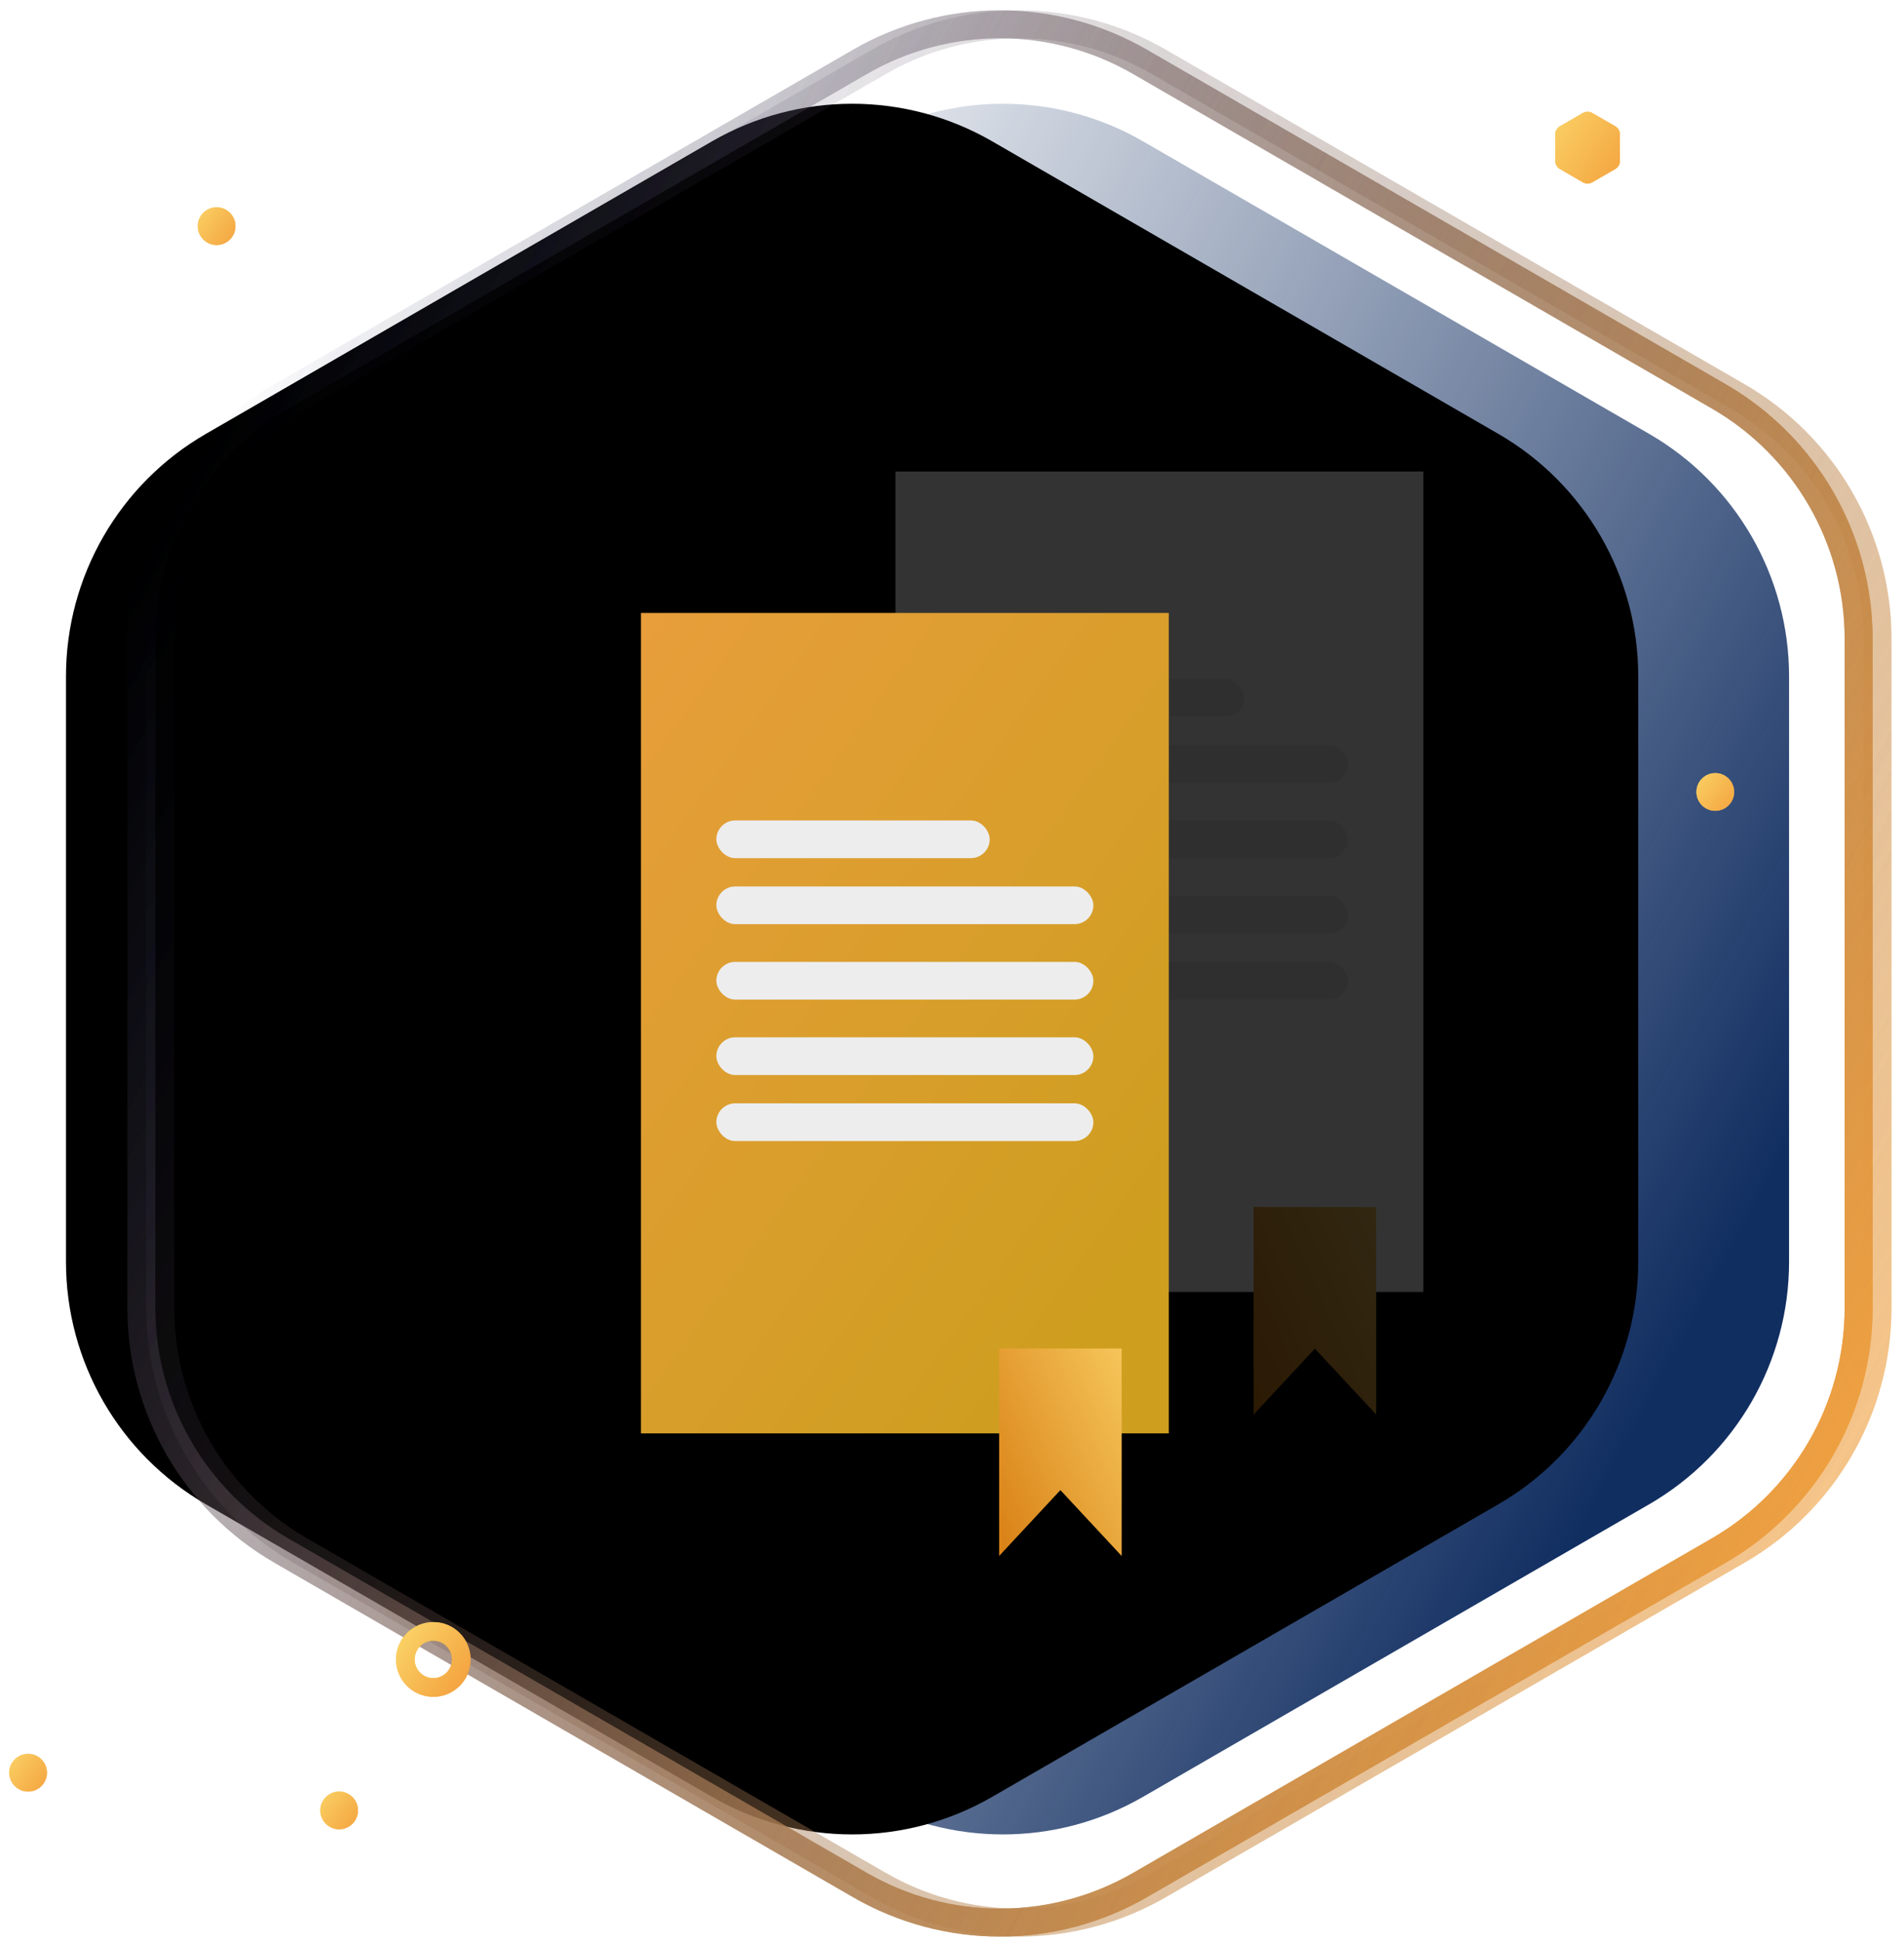 <svg xmlns="http://www.w3.org/2000/svg" xmlns:xlink="http://www.w3.org/1999/xlink" width="101px" height="103px" viewBox="0 0 101 103" version="1.1">
    <!-- Generator: Sketch 52.5 (67469) - http://www.bohemiancoding.com/sketch -->
    <title>icon2</title>
    <desc>Created with Sketch.</desc>
    <defs>
        <linearGradient x1="22.518%" y1="12.822%" x2="100%" y2="60.635%" id="linearGradient-1">
            <stop stop-color="#112E61" stop-opacity="0" offset="0%"/>
            <stop stop-color="#112E61" offset="100%"/>
        </linearGradient>
        <path d="M63.63,12.492 L90.481,28.004 C95.074,30.657 97.903,35.559 97.903,40.863 L97.903,71.902 C97.903,77.206 95.074,82.107 90.481,84.76 L63.63,100.272 C59.033,102.927 53.369,102.927 48.773,100.272 L21.922,84.76 C17.329,82.107 14.5,77.206 14.5,71.902 L14.5,40.863 C14.5,35.559 17.329,30.657 21.922,28.004 L48.773,12.492 C53.369,9.837 59.033,9.837 63.63,12.492 Z" id="path-2"/>
        <filter x="-12.0%" y="-10.9%" width="124.0%" height="121.8%" filterUnits="objectBoundingBox" id="filter-3">
            <feGaussianBlur stdDeviation="6" in="SourceAlpha" result="shadowBlurInner1"/>
            <feOffset dx="-8" dy="0" in="shadowBlurInner1" result="shadowOffsetInner1"/>
            <feComposite in="shadowOffsetInner1" in2="SourceAlpha" operator="arithmetic" k2="-1" k3="1" result="shadowInnerInner1"/>
            <feColorMatrix values="0 0 0 0 0   0 0 0 0 0.027   0 0 0 0 0.133  0 0 0 0.24 0" type="matrix" in="shadowInnerInner1"/>
        </filter>
        <linearGradient x1="100%" y1="79.22%" x2="4.744%" y2="20.626%" id="linearGradient-4">
            <stop stop-color="#F5A440" offset="0%"/>
            <stop stop-color="#2B3362" stop-opacity="0" offset="100%"/>
        </linearGradient>
        <linearGradient x1="99.45%" y1="95.616%" x2="-9.642%" y2="14.65%" id="linearGradient-5">
            <stop stop-color="#F4A440" offset="0%"/>
            <stop stop-color="#FAD165" offset="100%"/>
        </linearGradient>
        <linearGradient x1="15.066%" y1="107.453%" x2="139.095%" y2="14.146%" id="linearGradient-6">
            <stop stop-color="#DA8318" offset="0%"/>
            <stop stop-color="#FAD165" offset="100%"/>
        </linearGradient>
        <linearGradient x1="-14.471%" y1="-2.894%" x2="74.787%" y2="96.215%" id="linearGradient-7">
            <stop stop-color="#EA9E3E" offset="0%"/>
            <stop stop-color="#CE9E1F" offset="100%"/>
        </linearGradient>
    </defs>
    <g id="Page-1" stroke="none" stroke-width="1" fill="none" fill-rule="evenodd">
        <g id="Z-DAG" transform="translate(-1131, -2579)">
            <g id="icon2" transform="translate(1128, 2574)">
                <rect id="Rectangle-Copy-7" fill-rule="nonzero" x="0" y="0" width="113" height="113"/>
                <g id="Polygon-Copy-5">
                    <use fill="url(#linearGradient-1)" fill-rule="evenodd" xlink:href="#path-2"/>
                    <use fill="black" fill-opacity="1" filter="url(#filter-3)" xlink:href="#path-2"/>
                </g>
                <path d="M63.475,8.28 L94.172,26.014 C98.765,28.667 101.594,33.568 101.594,38.872 L101.594,74.354 C101.594,79.658 98.765,84.56 94.172,87.213 L63.475,104.947 C58.879,107.602 53.215,107.602 48.619,104.947 L17.922,87.213 C13.329,84.56 10.5,79.658 10.5,74.354 L10.5,38.872 C10.5,33.568 13.329,28.667 17.922,26.014 L48.619,8.28 C53.215,5.625 58.879,5.625 63.475,8.28 Z" id="Polygon-Copy-4" stroke="url(#linearGradient-4)" stroke-width="1.485"/>
                <path d="M64.475,8.28 L95.172,26.014 C99.765,28.667 102.594,33.568 102.594,38.872 L102.594,74.354 C102.594,79.658 99.765,84.56 95.172,87.213 L64.475,104.947 C59.879,107.602 54.215,107.602 49.619,104.947 L18.922,87.213 C14.329,84.56 11.5,79.658 11.5,74.354 L11.5,38.872 C11.5,33.568 14.329,28.667 18.922,26.014 L49.619,8.28 C54.215,5.625 59.879,5.625 64.475,8.28 Z" id="Polygon-Copy-3" stroke="url(#linearGradient-4)" stroke-width="1.485" opacity="0.4"/>
                <path d="M87.463,10.99 L88.683,11.695 C88.836,11.783 88.93,11.946 88.93,12.123 L88.93,13.533 C88.93,13.71 88.836,13.873 88.683,13.962 L87.463,14.667 C87.309,14.755 87.121,14.755 86.967,14.667 L85.747,13.962 C85.594,13.873 85.5,13.71 85.5,13.533 L85.5,12.123 C85.5,11.946 85.594,11.783 85.747,11.695 L86.967,10.99 C87.121,10.901 87.309,10.901 87.463,10.99 Z" id="Polygon-2-Copy-5" fill="url(#linearGradient-5)"/>
                <ellipse id="Oval-Copy-4" fill="url(#linearGradient-5)" cx="14.49" cy="16.991" rx="1" ry="1"/>
                <ellipse id="Oval-Copy-5" fill="url(#linearGradient-5)" cx="20.99" cy="100.991" rx="1" ry="1"/>
                <ellipse id="Oval-Copy-2" fill="url(#linearGradient-5)" cx="93.99" cy="46.991" rx="1" ry="1"/>
                <ellipse id="Oval" fill="url(#linearGradient-5)" cx="4.49" cy="98.991" rx="1" ry="1"/>
                <ellipse id="Oval-Copy-3" stroke="url(#linearGradient-5)" stroke-width="0.99" cx="25.985" cy="92.986" rx="1.485" ry="1.486"/>
                <path d="M63.475,8.28 L94.172,26.014 C98.765,28.667 101.594,33.568 101.594,38.872 L101.594,74.354 C101.594,79.658 98.765,84.56 94.172,87.213 L63.475,104.947 C58.879,107.602 53.215,107.602 48.619,104.947 L17.922,87.213 C13.329,84.56 10.5,79.658 10.5,74.354 L10.5,38.872 C10.5,33.568 13.329,28.667 17.922,26.014 L48.619,8.28 C53.215,5.625 58.879,5.625 63.475,8.28 Z" id="Polygon-Copy-4" stroke="url(#linearGradient-4)" stroke-width="1.485"/>
                <path d="M64.475,8.28 L95.172,26.014 C99.765,28.667 102.594,33.568 102.594,38.872 L102.594,74.354 C102.594,79.658 99.765,84.56 95.172,87.213 L64.475,104.947 C59.879,107.602 54.215,107.602 49.619,104.947 L18.922,87.213 C14.329,84.56 11.5,79.658 11.5,74.354 L11.5,38.872 C11.5,33.568 14.329,28.667 18.922,26.014 L49.619,8.28 C54.215,5.625 59.879,5.625 64.475,8.28 Z" id="Polygon-Copy-3" stroke="url(#linearGradient-4)" stroke-width="1.485" opacity="0.4"/>
                <path d="M87.463,10.99 L88.683,11.695 C88.836,11.783 88.93,11.946 88.93,12.123 L88.93,13.533 C88.93,13.71 88.836,13.873 88.683,13.962 L87.463,14.667 C87.309,14.755 87.121,14.755 86.967,14.667 L85.747,13.962 C85.594,13.873 85.5,13.71 85.5,13.533 L85.5,12.123 C85.5,11.946 85.594,11.783 85.747,11.695 L86.967,10.99 C87.121,10.901 87.309,10.901 87.463,10.99 Z" id="Polygon-2-Copy-5" fill="url(#linearGradient-5)"/>
                <ellipse id="Oval-Copy-4" fill="url(#linearGradient-5)" cx="14.49" cy="16.991" rx="1" ry="1"/>
                <ellipse id="Oval-Copy-5" fill="url(#linearGradient-5)" cx="20.99" cy="100.991" rx="1" ry="1"/>
                <ellipse id="Oval-Copy-2" fill="url(#linearGradient-5)" cx="93.99" cy="46.991" rx="1" ry="1"/>
                <ellipse id="Oval" fill="url(#linearGradient-5)" cx="4.49" cy="98.991" rx="1" ry="1"/>
                <ellipse id="Oval-Copy-3" stroke="url(#linearGradient-5)" stroke-width="0.99" cx="25.985" cy="92.986" rx="1.485" ry="1.486"/>
                <g id="Group-115" transform="translate(50.5, 30)" fill-rule="nonzero" opacity="0.2">
                    <rect id="Rectangle" fill="#FFFFFF" x="0" y="0" width="28" height="43.5"/>
                    <rect id="Rectangle" fill="#EDEDED" x="4" y="11" width="14.5" height="2" rx="1"/>
                    <rect id="Rectangle" fill="#EDEDED" x="4" y="14.5" width="20" height="2" rx="1"/>
                    <rect id="Rectangle" fill="#EDEDED" x="4" y="18.5" width="20" height="2" rx="1"/>
                    <rect id="Rectangle" fill="#EDEDED" x="4" y="22.5" width="20" height="2" rx="1"/>
                    <rect id="Rectangle" fill="#EDEDED" x="4" y="26" width="20" height="2" rx="1"/>
                    <polygon id="Rectangle" fill="url(#linearGradient-6)" points="19 39 25.5 39 25.5 50 22.25 46.507 19 50"/>
                </g>
                <g id="Group-113" transform="translate(37, 37.5)" fill-rule="nonzero">
                    <rect id="Rectangle" fill="url(#linearGradient-7)" x="0" y="0" width="28" height="43.5"/>
                    <rect id="Rectangle" fill="#EDEDED" x="4" y="11" width="14.5" height="2" rx="1"/>
                    <rect id="Rectangle" fill="#EDEDED" x="4" y="14.5" width="20" height="2" rx="1"/>
                    <rect id="Rectangle" fill="#EDEDED" x="4" y="18.5" width="20" height="2" rx="1"/>
                    <rect id="Rectangle" fill="#EDEDED" x="4" y="22.5" width="20" height="2" rx="1"/>
                    <rect id="Rectangle" fill="#EDEDED" x="4" y="26" width="20" height="2" rx="1"/>
                    <polygon id="Rectangle" fill="url(#linearGradient-6)" points="19 39 25.5 39 25.5 50 22.25 46.507 19 50"/>
                </g>
            </g>
        </g>
    </g>
</svg>